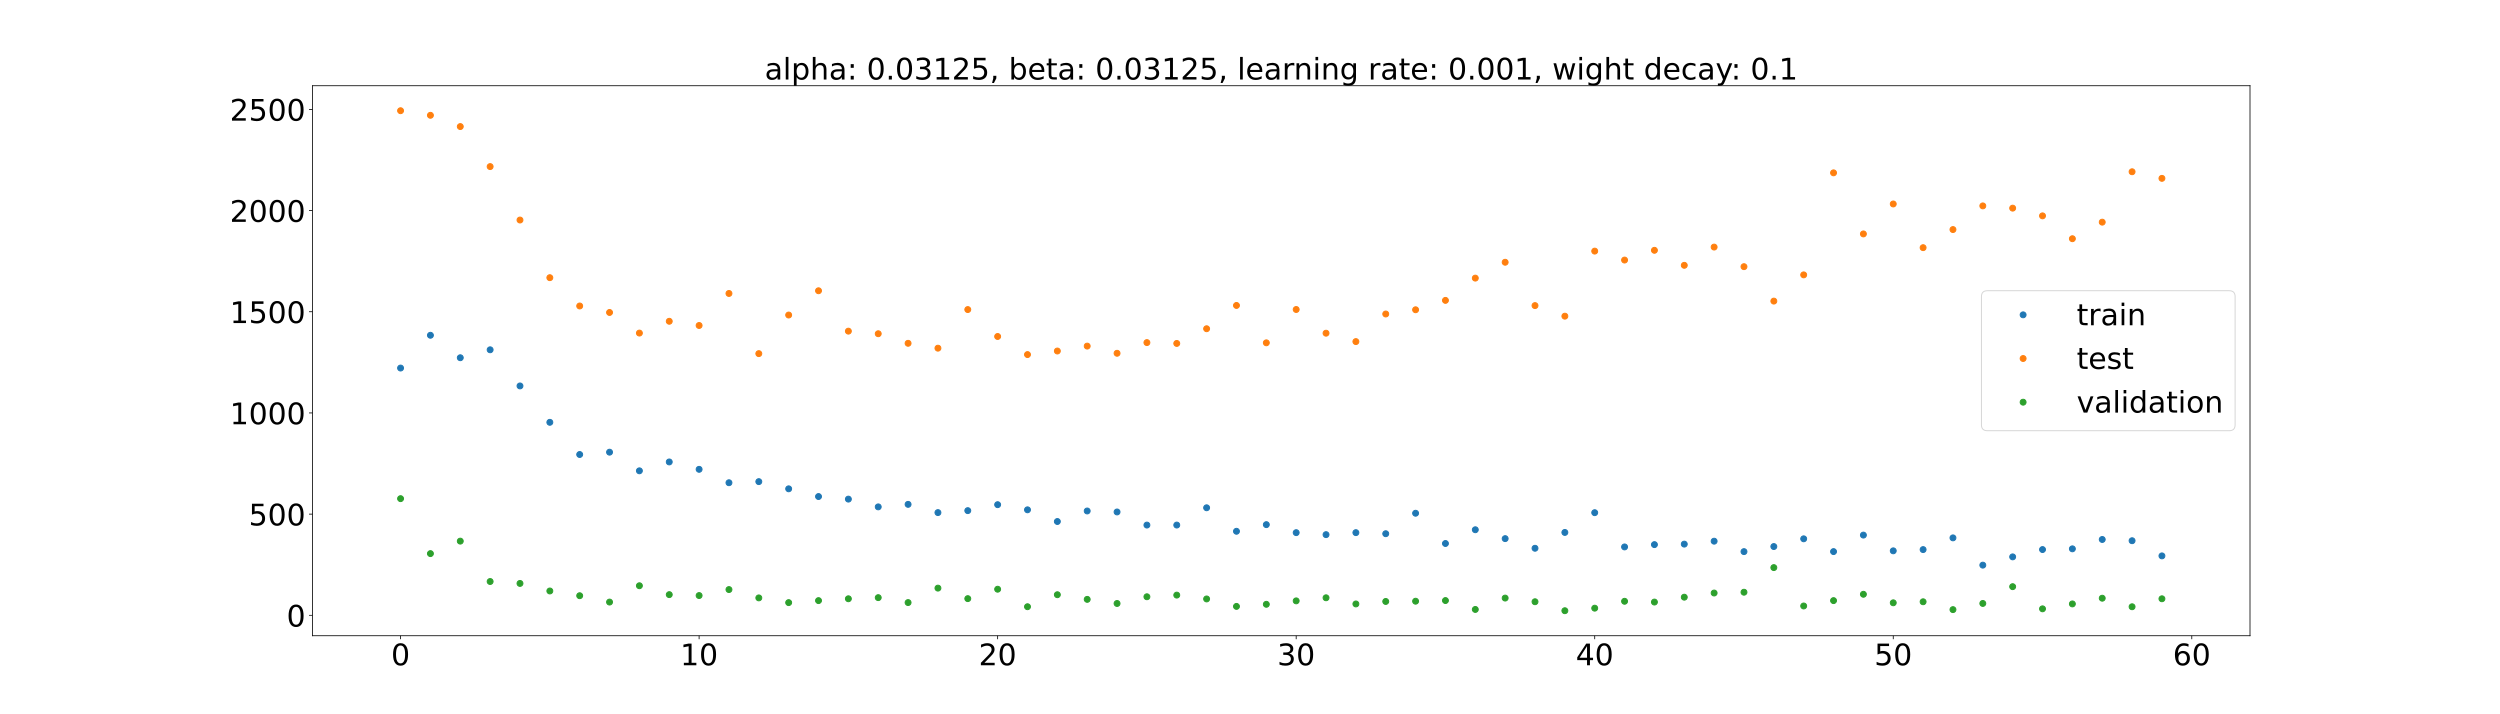 <?xml version="1.0" encoding="utf-8" standalone="no"?>
<!DOCTYPE svg PUBLIC "-//W3C//DTD SVG 1.1//EN"
  "http://www.w3.org/Graphics/SVG/1.1/DTD/svg11.dtd">
<!-- Created with matplotlib (https://matplotlib.org/) -->
<svg height="720pt" version="1.1" viewBox="0 0 2520 720" width="2520pt" xmlns="http://www.w3.org/2000/svg" xmlns:xlink="http://www.w3.org/1999/xlink">
 <defs>
  <style type="text/css">*{stroke-linecap:butt;stroke-linejoin:round;}</style>
 </defs>
 <g id="figure_1">
  <g id="patch_1">
   <path d="M 0 720 
L 2520 720 
L 2520 0 
L 0 0 
z
" style="fill:#ffffff;"/>
  </g>
  <g id="axes_1">
   <g id="patch_2">
    <path d="M 315 640.8 
L 2268 640.8 
L 2268 86.4 
L 315 86.4 
z
" style="fill:#ffffff;"/>
   </g>
   <g id="matplotlib.axis_1">
    <g id="xtick_1">
     <g id="line2d_1">
      <defs>
       <path d="M 0 0 
L 0 3.5 
" id="m315712f984" style="stroke:#000000;stroke-width:0.8;"/>
      </defs>
      <g>
       <use style="stroke:#000000;stroke-width:0.8;" x="403.773" xlink:href="#m315712f984" y="640.8"/>
      </g>
     </g>
     <g id="text_1">
      <!-- 0 -->
      <g transform="translate(394.229 670.595)scale(0.3 -0.3)">
       <defs>
        <path d="M 31.781 66.406 
Q 24.172 66.406 20.328 58.906 
Q 16.5 51.422 16.5 36.375 
Q 16.5 21.391 20.328 13.891 
Q 24.172 6.391 31.781 6.391 
Q 39.453 6.391 43.281 13.891 
Q 47.125 21.391 47.125 36.375 
Q 47.125 51.422 43.281 58.906 
Q 39.453 66.406 31.781 66.406 
z
M 31.781 74.219 
Q 44.047 74.219 50.516 64.516 
Q 56.984 54.828 56.984 36.375 
Q 56.984 17.969 50.516 8.266 
Q 44.047 -1.422 31.781 -1.422 
Q 19.531 -1.422 13.062 8.266 
Q 6.594 17.969 6.594 36.375 
Q 6.594 54.828 13.062 64.516 
Q 19.531 74.219 31.781 74.219 
z
" id="DejaVuSans-48"/>
       </defs>
       <use xlink:href="#DejaVuSans-48"/>
      </g>
     </g>
    </g>
    <g id="xtick_2">
     <g id="line2d_2">
      <g>
       <use style="stroke:#000000;stroke-width:0.8;" x="704.697" xlink:href="#m315712f984" y="640.8"/>
      </g>
     </g>
     <g id="text_2">
      <!-- 10 -->
      <g transform="translate(685.61 670.595)scale(0.3 -0.3)">
       <defs>
        <path d="M 12.406 8.297 
L 28.516 8.297 
L 28.516 63.922 
L 10.984 60.406 
L 10.984 69.391 
L 28.422 72.906 
L 38.281 72.906 
L 38.281 8.297 
L 54.391 8.297 
L 54.391 0 
L 12.406 0 
z
" id="DejaVuSans-49"/>
       </defs>
       <use xlink:href="#DejaVuSans-49"/>
       <use x="63.623" xlink:href="#DejaVuSans-48"/>
      </g>
     </g>
    </g>
    <g id="xtick_3">
     <g id="line2d_3">
      <g>
       <use style="stroke:#000000;stroke-width:0.8;" x="1005.622" xlink:href="#m315712f984" y="640.8"/>
      </g>
     </g>
     <g id="text_3">
      <!-- 20 -->
      <g transform="translate(986.534 670.595)scale(0.3 -0.3)">
       <defs>
        <path d="M 19.188 8.297 
L 53.609 8.297 
L 53.609 0 
L 7.328 0 
L 7.328 8.297 
Q 12.938 14.109 22.625 23.891 
Q 32.328 33.688 34.812 36.531 
Q 39.547 41.844 41.422 45.531 
Q 43.312 49.219 43.312 52.781 
Q 43.312 58.594 39.234 62.25 
Q 35.156 65.922 28.609 65.922 
Q 23.969 65.922 18.812 64.312 
Q 13.672 62.703 7.812 59.422 
L 7.812 69.391 
Q 13.766 71.781 18.938 73 
Q 24.125 74.219 28.422 74.219 
Q 39.75 74.219 46.484 68.547 
Q 53.219 62.891 53.219 53.422 
Q 53.219 48.922 51.531 44.891 
Q 49.859 40.875 45.406 35.406 
Q 44.188 33.984 37.641 27.219 
Q 31.109 20.453 19.188 8.297 
z
" id="DejaVuSans-50"/>
       </defs>
       <use xlink:href="#DejaVuSans-50"/>
       <use x="63.623" xlink:href="#DejaVuSans-48"/>
      </g>
     </g>
    </g>
    <g id="xtick_4">
     <g id="line2d_4">
      <g>
       <use style="stroke:#000000;stroke-width:0.8;" x="1306.546" xlink:href="#m315712f984" y="640.8"/>
      </g>
     </g>
     <g id="text_4">
      <!-- 30 -->
      <g transform="translate(1287.459 670.595)scale(0.3 -0.3)">
       <defs>
        <path d="M 40.578 39.312 
Q 47.656 37.797 51.625 33 
Q 55.609 28.219 55.609 21.188 
Q 55.609 10.406 48.188 4.484 
Q 40.766 -1.422 27.094 -1.422 
Q 22.516 -1.422 17.656 -0.516 
Q 12.797 0.391 7.625 2.203 
L 7.625 11.719 
Q 11.719 9.328 16.594 8.109 
Q 21.484 6.891 26.812 6.891 
Q 36.078 6.891 40.938 10.547 
Q 45.797 14.203 45.797 21.188 
Q 45.797 27.641 41.281 31.266 
Q 36.766 34.906 28.719 34.906 
L 20.219 34.906 
L 20.219 43.016 
L 29.109 43.016 
Q 36.375 43.016 40.234 45.922 
Q 44.094 48.828 44.094 54.297 
Q 44.094 59.906 40.109 62.906 
Q 36.141 65.922 28.719 65.922 
Q 24.656 65.922 20.016 65.031 
Q 15.375 64.156 9.812 62.312 
L 9.812 71.094 
Q 15.438 72.656 20.344 73.438 
Q 25.25 74.219 29.594 74.219 
Q 40.828 74.219 47.359 69.109 
Q 53.906 64.016 53.906 55.328 
Q 53.906 49.266 50.438 45.094 
Q 46.969 40.922 40.578 39.312 
z
" id="DejaVuSans-51"/>
       </defs>
       <use xlink:href="#DejaVuSans-51"/>
       <use x="63.623" xlink:href="#DejaVuSans-48"/>
      </g>
     </g>
    </g>
    <g id="xtick_5">
     <g id="line2d_5">
      <g>
       <use style="stroke:#000000;stroke-width:0.8;" x="1607.471" xlink:href="#m315712f984" y="640.8"/>
      </g>
     </g>
     <g id="text_5">
      <!-- 40 -->
      <g transform="translate(1588.383 670.595)scale(0.3 -0.3)">
       <defs>
        <path d="M 37.797 64.312 
L 12.891 25.391 
L 37.797 25.391 
z
M 35.203 72.906 
L 47.609 72.906 
L 47.609 25.391 
L 58.016 25.391 
L 58.016 17.188 
L 47.609 17.188 
L 47.609 0 
L 37.797 0 
L 37.797 17.188 
L 4.891 17.188 
L 4.891 26.703 
z
" id="DejaVuSans-52"/>
       </defs>
       <use xlink:href="#DejaVuSans-52"/>
       <use x="63.623" xlink:href="#DejaVuSans-48"/>
      </g>
     </g>
    </g>
    <g id="xtick_6">
     <g id="line2d_6">
      <g>
       <use style="stroke:#000000;stroke-width:0.8;" x="1908.395" xlink:href="#m315712f984" y="640.8"/>
      </g>
     </g>
     <g id="text_6">
      <!-- 50 -->
      <g transform="translate(1889.308 670.595)scale(0.3 -0.3)">
       <defs>
        <path d="M 10.797 72.906 
L 49.516 72.906 
L 49.516 64.594 
L 19.828 64.594 
L 19.828 46.734 
Q 21.969 47.469 24.109 47.828 
Q 26.266 48.188 28.422 48.188 
Q 40.625 48.188 47.75 41.5 
Q 54.891 34.812 54.891 23.391 
Q 54.891 11.625 47.562 5.094 
Q 40.234 -1.422 26.906 -1.422 
Q 22.312 -1.422 17.547 -0.641 
Q 12.797 0.141 7.719 1.703 
L 7.719 11.625 
Q 12.109 9.234 16.797 8.062 
Q 21.484 6.891 26.703 6.891 
Q 35.156 6.891 40.078 11.328 
Q 45.016 15.766 45.016 23.391 
Q 45.016 31 40.078 35.438 
Q 35.156 39.891 26.703 39.891 
Q 22.75 39.891 18.812 39.016 
Q 14.891 38.141 10.797 36.281 
z
" id="DejaVuSans-53"/>
       </defs>
       <use xlink:href="#DejaVuSans-53"/>
       <use x="63.623" xlink:href="#DejaVuSans-48"/>
      </g>
     </g>
    </g>
    <g id="xtick_7">
     <g id="line2d_7">
      <g>
       <use style="stroke:#000000;stroke-width:0.8;" x="2209.32" xlink:href="#m315712f984" y="640.8"/>
      </g>
     </g>
     <g id="text_7">
      <!-- 60 -->
      <g transform="translate(2190.232 670.595)scale(0.3 -0.3)">
       <defs>
        <path d="M 33.016 40.375 
Q 26.375 40.375 22.484 35.828 
Q 18.609 31.297 18.609 23.391 
Q 18.609 15.531 22.484 10.953 
Q 26.375 6.391 33.016 6.391 
Q 39.656 6.391 43.531 10.953 
Q 47.406 15.531 47.406 23.391 
Q 47.406 31.297 43.531 35.828 
Q 39.656 40.375 33.016 40.375 
z
M 52.594 71.297 
L 52.594 62.312 
Q 48.875 64.062 45.094 64.984 
Q 41.312 65.922 37.594 65.922 
Q 27.828 65.922 22.672 59.328 
Q 17.531 52.734 16.797 39.406 
Q 19.672 43.656 24.016 45.922 
Q 28.375 48.188 33.594 48.188 
Q 44.578 48.188 50.953 41.516 
Q 57.328 34.859 57.328 23.391 
Q 57.328 12.156 50.688 5.359 
Q 44.047 -1.422 33.016 -1.422 
Q 20.359 -1.422 13.672 8.266 
Q 6.984 17.969 6.984 36.375 
Q 6.984 53.656 15.188 63.938 
Q 23.391 74.219 37.203 74.219 
Q 40.922 74.219 44.703 73.484 
Q 48.484 72.75 52.594 71.297 
z
" id="DejaVuSans-54"/>
       </defs>
       <use xlink:href="#DejaVuSans-54"/>
       <use x="63.623" xlink:href="#DejaVuSans-48"/>
      </g>
     </g>
    </g>
   </g>
   <g id="matplotlib.axis_2">
    <g id="ytick_1">
     <g id="line2d_8">
      <defs>
       <path d="M 0 0 
L -3.5 0 
" id="m989d5cb4c4" style="stroke:#000000;stroke-width:0.8;"/>
      </defs>
      <g>
       <use style="stroke:#000000;stroke-width:0.8;" x="315" xlink:href="#m989d5cb4c4" y="620.225"/>
      </g>
     </g>
     <g id="text_8">
      <!-- 0 -->
      <g transform="translate(288.913 631.622)scale(0.3 -0.3)">
       <use xlink:href="#DejaVuSans-48"/>
      </g>
     </g>
    </g>
    <g id="ytick_2">
     <g id="line2d_9">
      <g>
       <use style="stroke:#000000;stroke-width:0.8;" x="315" xlink:href="#m989d5cb4c4" y="518.232"/>
      </g>
     </g>
     <g id="text_9">
      <!-- 500 -->
      <g transform="translate(250.738 529.63)scale(0.3 -0.3)">
       <use xlink:href="#DejaVuSans-53"/>
       <use x="63.623" xlink:href="#DejaVuSans-48"/>
       <use x="127.246" xlink:href="#DejaVuSans-48"/>
      </g>
     </g>
    </g>
    <g id="ytick_3">
     <g id="line2d_10">
      <g>
       <use style="stroke:#000000;stroke-width:0.8;" x="315" xlink:href="#m989d5cb4c4" y="416.24"/>
      </g>
     </g>
     <g id="text_10">
      <!-- 1000 -->
      <g transform="translate(231.65 427.638)scale(0.3 -0.3)">
       <use xlink:href="#DejaVuSans-49"/>
       <use x="63.623" xlink:href="#DejaVuSans-48"/>
       <use x="127.246" xlink:href="#DejaVuSans-48"/>
       <use x="190.869" xlink:href="#DejaVuSans-48"/>
      </g>
     </g>
    </g>
    <g id="ytick_4">
     <g id="line2d_11">
      <g>
       <use style="stroke:#000000;stroke-width:0.8;" x="315" xlink:href="#m989d5cb4c4" y="314.248"/>
      </g>
     </g>
     <g id="text_11">
      <!-- 1500 -->
      <g transform="translate(231.65 325.645)scale(0.3 -0.3)">
       <use xlink:href="#DejaVuSans-49"/>
       <use x="63.623" xlink:href="#DejaVuSans-53"/>
       <use x="127.246" xlink:href="#DejaVuSans-48"/>
       <use x="190.869" xlink:href="#DejaVuSans-48"/>
      </g>
     </g>
    </g>
    <g id="ytick_5">
     <g id="line2d_12">
      <g>
       <use style="stroke:#000000;stroke-width:0.8;" x="315" xlink:href="#m989d5cb4c4" y="212.256"/>
      </g>
     </g>
     <g id="text_12">
      <!-- 2000 -->
      <g transform="translate(231.65 223.653)scale(0.3 -0.3)">
       <use xlink:href="#DejaVuSans-50"/>
       <use x="63.623" xlink:href="#DejaVuSans-48"/>
       <use x="127.246" xlink:href="#DejaVuSans-48"/>
       <use x="190.869" xlink:href="#DejaVuSans-48"/>
      </g>
     </g>
    </g>
    <g id="ytick_6">
     <g id="line2d_13">
      <g>
       <use style="stroke:#000000;stroke-width:0.8;" x="315" xlink:href="#m989d5cb4c4" y="110.263"/>
      </g>
     </g>
     <g id="text_13">
      <!-- 2500 -->
      <g transform="translate(231.65 121.661)scale(0.3 -0.3)">
       <use xlink:href="#DejaVuSans-50"/>
       <use x="63.623" xlink:href="#DejaVuSans-53"/>
       <use x="127.246" xlink:href="#DejaVuSans-48"/>
       <use x="190.869" xlink:href="#DejaVuSans-48"/>
      </g>
     </g>
    </g>
   </g>
   <g id="line2d_14">
    <defs>
     <path d="M 0 3 
C 0.796 3 1.559 2.684 2.121 2.121 
C 2.684 1.559 3 0.796 3 0 
C 3 -0.796 2.684 -1.559 2.121 -2.121 
C 1.559 -2.684 0.796 -3 0 -3 
C -0.796 -3 -1.559 -2.684 -2.121 -2.121 
C -2.684 -1.559 -3 -0.796 -3 0 
C -3 0.796 -2.684 1.559 -2.121 2.121 
C -1.559 2.684 -0.796 3 0 3 
z
" id="m82b54ea440" style="stroke:#1f77b4;"/>
    </defs>
    <g clip-path="url(#p3041d946fa)">
     <use style="fill:#1f77b4;stroke:#1f77b4;" x="403.773" xlink:href="#m82b54ea440" y="370.99"/>
     <use style="fill:#1f77b4;stroke:#1f77b4;" x="433.865" xlink:href="#m82b54ea440" y="337.945"/>
     <use style="fill:#1f77b4;stroke:#1f77b4;" x="463.958" xlink:href="#m82b54ea440" y="360.601"/>
     <use style="fill:#1f77b4;stroke:#1f77b4;" x="494.05" xlink:href="#m82b54ea440" y="352.582"/>
     <use style="fill:#1f77b4;stroke:#1f77b4;" x="524.143" xlink:href="#m82b54ea440" y="389.015"/>
     <use style="fill:#1f77b4;stroke:#1f77b4;" x="554.235" xlink:href="#m82b54ea440" y="425.688"/>
     <use style="fill:#1f77b4;stroke:#1f77b4;" x="584.327" xlink:href="#m82b54ea440" y="458.137"/>
     <use style="fill:#1f77b4;stroke:#1f77b4;" x="614.42" xlink:href="#m82b54ea440" y="455.79"/>
     <use style="fill:#1f77b4;stroke:#1f77b4;" x="644.512" xlink:href="#m82b54ea440" y="474.584"/>
     <use style="fill:#1f77b4;stroke:#1f77b4;" x="674.605" xlink:href="#m82b54ea440" y="465.637"/>
     <use style="fill:#1f77b4;stroke:#1f77b4;" x="704.697" xlink:href="#m82b54ea440" y="473.079"/>
     <use style="fill:#1f77b4;stroke:#1f77b4;" x="734.79" xlink:href="#m82b54ea440" y="486.59"/>
     <use style="fill:#1f77b4;stroke:#1f77b4;" x="764.882" xlink:href="#m82b54ea440" y="485.484"/>
     <use style="fill:#1f77b4;stroke:#1f77b4;" x="794.975" xlink:href="#m82b54ea440" y="492.725"/>
     <use style="fill:#1f77b4;stroke:#1f77b4;" x="825.067" xlink:href="#m82b54ea440" y="500.508"/>
     <use style="fill:#1f77b4;stroke:#1f77b4;" x="855.159" xlink:href="#m82b54ea440" y="503.106"/>
     <use style="fill:#1f77b4;stroke:#1f77b4;" x="885.252" xlink:href="#m82b54ea440" y="510.922"/>
     <use style="fill:#1f77b4;stroke:#1f77b4;" x="915.344" xlink:href="#m82b54ea440" y="508.392"/>
     <use style="fill:#1f77b4;stroke:#1f77b4;" x="945.437" xlink:href="#m82b54ea440" y="516.695"/>
     <use style="fill:#1f77b4;stroke:#1f77b4;" x="975.529" xlink:href="#m82b54ea440" y="514.724"/>
     <use style="fill:#1f77b4;stroke:#1f77b4;" x="1005.622" xlink:href="#m82b54ea440" y="508.714"/>
     <use style="fill:#1f77b4;stroke:#1f77b4;" x="1035.714" xlink:href="#m82b54ea440" y="513.894"/>
     <use style="fill:#1f77b4;stroke:#1f77b4;" x="1065.807" xlink:href="#m82b54ea440" y="525.681"/>
     <use style="fill:#1f77b4;stroke:#1f77b4;" x="1095.899" xlink:href="#m82b54ea440" y="515.061"/>
     <use style="fill:#1f77b4;stroke:#1f77b4;" x="1125.992" xlink:href="#m82b54ea440" y="516.054"/>
     <use style="fill:#1f77b4;stroke:#1f77b4;" x="1156.084" xlink:href="#m82b54ea440" y="529.27"/>
     <use style="fill:#1f77b4;stroke:#1f77b4;" x="1186.176" xlink:href="#m82b54ea440" y="529.256"/>
     <use style="fill:#1f77b4;stroke:#1f77b4;" x="1216.269" xlink:href="#m82b54ea440" y="511.839"/>
     <use style="fill:#1f77b4;stroke:#1f77b4;" x="1246.361" xlink:href="#m82b54ea440" y="535.521"/>
     <use style="fill:#1f77b4;stroke:#1f77b4;" x="1276.454" xlink:href="#m82b54ea440" y="528.838"/>
     <use style="fill:#1f77b4;stroke:#1f77b4;" x="1306.546" xlink:href="#m82b54ea440" y="536.907"/>
     <use style="fill:#1f77b4;stroke:#1f77b4;" x="1336.639" xlink:href="#m82b54ea440" y="538.917"/>
     <use style="fill:#1f77b4;stroke:#1f77b4;" x="1366.731" xlink:href="#m82b54ea440" y="536.9"/>
     <use style="fill:#1f77b4;stroke:#1f77b4;" x="1396.824" xlink:href="#m82b54ea440" y="537.985"/>
     <use style="fill:#1f77b4;stroke:#1f77b4;" x="1426.916" xlink:href="#m82b54ea440" y="517.342"/>
     <use style="fill:#1f77b4;stroke:#1f77b4;" x="1457.008" xlink:href="#m82b54ea440" y="547.847"/>
     <use style="fill:#1f77b4;stroke:#1f77b4;" x="1487.101" xlink:href="#m82b54ea440" y="533.987"/>
     <use style="fill:#1f77b4;stroke:#1f77b4;" x="1517.193" xlink:href="#m82b54ea440" y="542.933"/>
     <use style="fill:#1f77b4;stroke:#1f77b4;" x="1547.286" xlink:href="#m82b54ea440" y="552.654"/>
     <use style="fill:#1f77b4;stroke:#1f77b4;" x="1577.378" xlink:href="#m82b54ea440" y="536.706"/>
     <use style="fill:#1f77b4;stroke:#1f77b4;" x="1607.471" xlink:href="#m82b54ea440" y="516.786"/>
     <use style="fill:#1f77b4;stroke:#1f77b4;" x="1637.563" xlink:href="#m82b54ea440" y="551.302"/>
     <use style="fill:#1f77b4;stroke:#1f77b4;" x="1667.656" xlink:href="#m82b54ea440" y="548.972"/>
     <use style="fill:#1f77b4;stroke:#1f77b4;" x="1697.748" xlink:href="#m82b54ea440" y="548.471"/>
     <use style="fill:#1f77b4;stroke:#1f77b4;" x="1727.841" xlink:href="#m82b54ea440" y="545.518"/>
     <use style="fill:#1f77b4;stroke:#1f77b4;" x="1757.933" xlink:href="#m82b54ea440" y="556.028"/>
     <use style="fill:#1f77b4;stroke:#1f77b4;" x="1788.025" xlink:href="#m82b54ea440" y="550.915"/>
     <use style="fill:#1f77b4;stroke:#1f77b4;" x="1818.118" xlink:href="#m82b54ea440" y="543.121"/>
     <use style="fill:#1f77b4;stroke:#1f77b4;" x="1848.21" xlink:href="#m82b54ea440" y="556.011"/>
     <use style="fill:#1f77b4;stroke:#1f77b4;" x="1878.303" xlink:href="#m82b54ea440" y="539.374"/>
     <use style="fill:#1f77b4;stroke:#1f77b4;" x="1908.395" xlink:href="#m82b54ea440" y="555.235"/>
     <use style="fill:#1f77b4;stroke:#1f77b4;" x="1938.488" xlink:href="#m82b54ea440" y="553.982"/>
     <use style="fill:#1f77b4;stroke:#1f77b4;" x="1968.58" xlink:href="#m82b54ea440" y="542.161"/>
     <use style="fill:#1f77b4;stroke:#1f77b4;" x="1998.673" xlink:href="#m82b54ea440" y="569.665"/>
     <use style="fill:#1f77b4;stroke:#1f77b4;" x="2028.765" xlink:href="#m82b54ea440" y="561.325"/>
     <use style="fill:#1f77b4;stroke:#1f77b4;" x="2058.857" xlink:href="#m82b54ea440" y="553.95"/>
     <use style="fill:#1f77b4;stroke:#1f77b4;" x="2088.95" xlink:href="#m82b54ea440" y="553.219"/>
     <use style="fill:#1f77b4;stroke:#1f77b4;" x="2119.042" xlink:href="#m82b54ea440" y="543.791"/>
     <use style="fill:#1f77b4;stroke:#1f77b4;" x="2149.135" xlink:href="#m82b54ea440" y="545.044"/>
     <use style="fill:#1f77b4;stroke:#1f77b4;" x="2179.227" xlink:href="#m82b54ea440" y="560.323"/>
    </g>
   </g>
   <g id="line2d_15">
    <defs>
     <path d="M 0 3 
C 0.796 3 1.559 2.684 2.121 2.121 
C 2.684 1.559 3 0.796 3 0 
C 3 -0.796 2.684 -1.559 2.121 -2.121 
C 1.559 -2.684 0.796 -3 0 -3 
C -0.796 -3 -1.559 -2.684 -2.121 -2.121 
C -2.684 -1.559 -3 -0.796 -3 0 
C -3 0.796 -2.684 1.559 -2.121 2.121 
C -1.559 2.684 -0.796 3 0 3 
z
" id="m84618f8872" style="stroke:#ff7f0e;"/>
    </defs>
    <g clip-path="url(#p3041d946fa)">
     <use style="fill:#ff7f0e;stroke:#ff7f0e;" x="403.773" xlink:href="#m84618f8872" y="111.6"/>
     <use style="fill:#ff7f0e;stroke:#ff7f0e;" x="433.865" xlink:href="#m84618f8872" y="116.213"/>
     <use style="fill:#ff7f0e;stroke:#ff7f0e;" x="463.958" xlink:href="#m84618f8872" y="127.576"/>
     <use style="fill:#ff7f0e;stroke:#ff7f0e;" x="494.05" xlink:href="#m84618f8872" y="167.916"/>
     <use style="fill:#ff7f0e;stroke:#ff7f0e;" x="524.143" xlink:href="#m84618f8872" y="221.789"/>
     <use style="fill:#ff7f0e;stroke:#ff7f0e;" x="554.235" xlink:href="#m84618f8872" y="279.902"/>
     <use style="fill:#ff7f0e;stroke:#ff7f0e;" x="584.327" xlink:href="#m84618f8872" y="308.428"/>
     <use style="fill:#ff7f0e;stroke:#ff7f0e;" x="614.42" xlink:href="#m84618f8872" y="314.964"/>
     <use style="fill:#ff7f0e;stroke:#ff7f0e;" x="644.512" xlink:href="#m84618f8872" y="335.734"/>
     <use style="fill:#ff7f0e;stroke:#ff7f0e;" x="674.605" xlink:href="#m84618f8872" y="323.843"/>
     <use style="fill:#ff7f0e;stroke:#ff7f0e;" x="704.697" xlink:href="#m84618f8872" y="328.092"/>
     <use style="fill:#ff7f0e;stroke:#ff7f0e;" x="734.79" xlink:href="#m84618f8872" y="295.816"/>
     <use style="fill:#ff7f0e;stroke:#ff7f0e;" x="764.882" xlink:href="#m84618f8872" y="356.456"/>
     <use style="fill:#ff7f0e;stroke:#ff7f0e;" x="794.975" xlink:href="#m84618f8872" y="317.549"/>
     <use style="fill:#ff7f0e;stroke:#ff7f0e;" x="825.067" xlink:href="#m84618f8872" y="293.088"/>
     <use style="fill:#ff7f0e;stroke:#ff7f0e;" x="855.159" xlink:href="#m84618f8872" y="333.797"/>
     <use style="fill:#ff7f0e;stroke:#ff7f0e;" x="885.252" xlink:href="#m84618f8872" y="336.398"/>
     <use style="fill:#ff7f0e;stroke:#ff7f0e;" x="915.344" xlink:href="#m84618f8872" y="346.049"/>
     <use style="fill:#ff7f0e;stroke:#ff7f0e;" x="945.437" xlink:href="#m84618f8872" y="350.967"/>
     <use style="fill:#ff7f0e;stroke:#ff7f0e;" x="975.529" xlink:href="#m84618f8872" y="312.04"/>
     <use style="fill:#ff7f0e;stroke:#ff7f0e;" x="1005.622" xlink:href="#m84618f8872" y="339.174"/>
     <use style="fill:#ff7f0e;stroke:#ff7f0e;" x="1035.714" xlink:href="#m84618f8872" y="357.411"/>
     <use style="fill:#ff7f0e;stroke:#ff7f0e;" x="1065.807" xlink:href="#m84618f8872" y="353.819"/>
     <use style="fill:#ff7f0e;stroke:#ff7f0e;" x="1095.899" xlink:href="#m84618f8872" y="348.866"/>
     <use style="fill:#ff7f0e;stroke:#ff7f0e;" x="1125.992" xlink:href="#m84618f8872" y="356.104"/>
     <use style="fill:#ff7f0e;stroke:#ff7f0e;" x="1156.084" xlink:href="#m84618f8872" y="345.323"/>
     <use style="fill:#ff7f0e;stroke:#ff7f0e;" x="1186.176" xlink:href="#m84618f8872" y="346.183"/>
     <use style="fill:#ff7f0e;stroke:#ff7f0e;" x="1216.269" xlink:href="#m84618f8872" y="331.365"/>
     <use style="fill:#ff7f0e;stroke:#ff7f0e;" x="1246.361" xlink:href="#m84618f8872" y="307.894"/>
     <use style="fill:#ff7f0e;stroke:#ff7f0e;" x="1276.454" xlink:href="#m84618f8872" y="345.558"/>
     <use style="fill:#ff7f0e;stroke:#ff7f0e;" x="1306.546" xlink:href="#m84618f8872" y="311.968"/>
     <use style="fill:#ff7f0e;stroke:#ff7f0e;" x="1336.639" xlink:href="#m84618f8872" y="335.868"/>
     <use style="fill:#ff7f0e;stroke:#ff7f0e;" x="1366.731" xlink:href="#m84618f8872" y="344.319"/>
     <use style="fill:#ff7f0e;stroke:#ff7f0e;" x="1396.824" xlink:href="#m84618f8872" y="316.503"/>
     <use style="fill:#ff7f0e;stroke:#ff7f0e;" x="1426.916" xlink:href="#m84618f8872" y="312.246"/>
     <use style="fill:#ff7f0e;stroke:#ff7f0e;" x="1457.008" xlink:href="#m84618f8872" y="302.777"/>
     <use style="fill:#ff7f0e;stroke:#ff7f0e;" x="1487.101" xlink:href="#m84618f8872" y="280.341"/>
     <use style="fill:#ff7f0e;stroke:#ff7f0e;" x="1517.193" xlink:href="#m84618f8872" y="264.353"/>
     <use style="fill:#ff7f0e;stroke:#ff7f0e;" x="1547.286" xlink:href="#m84618f8872" y="308.039"/>
     <use style="fill:#ff7f0e;stroke:#ff7f0e;" x="1577.378" xlink:href="#m84618f8872" y="318.702"/>
     <use style="fill:#ff7f0e;stroke:#ff7f0e;" x="1607.471" xlink:href="#m84618f8872" y="253.115"/>
     <use style="fill:#ff7f0e;stroke:#ff7f0e;" x="1637.563" xlink:href="#m84618f8872" y="262.137"/>
     <use style="fill:#ff7f0e;stroke:#ff7f0e;" x="1667.656" xlink:href="#m84618f8872" y="252.299"/>
     <use style="fill:#ff7f0e;stroke:#ff7f0e;" x="1697.748" xlink:href="#m84618f8872" y="267.433"/>
     <use style="fill:#ff7f0e;stroke:#ff7f0e;" x="1727.841" xlink:href="#m84618f8872" y="249.059"/>
     <use style="fill:#ff7f0e;stroke:#ff7f0e;" x="1757.933" xlink:href="#m84618f8872" y="268.798"/>
     <use style="fill:#ff7f0e;stroke:#ff7f0e;" x="1788.025" xlink:href="#m84618f8872" y="303.51"/>
     <use style="fill:#ff7f0e;stroke:#ff7f0e;" x="1818.118" xlink:href="#m84618f8872" y="277.066"/>
     <use style="fill:#ff7f0e;stroke:#ff7f0e;" x="1848.21" xlink:href="#m84618f8872" y="174.22"/>
     <use style="fill:#ff7f0e;stroke:#ff7f0e;" x="1878.303" xlink:href="#m84618f8872" y="235.791"/>
     <use style="fill:#ff7f0e;stroke:#ff7f0e;" x="1908.395" xlink:href="#m84618f8872" y="205.598"/>
     <use style="fill:#ff7f0e;stroke:#ff7f0e;" x="1938.488" xlink:href="#m84618f8872" y="249.645"/>
     <use style="fill:#ff7f0e;stroke:#ff7f0e;" x="1968.58" xlink:href="#m84618f8872" y="231.391"/>
     <use style="fill:#ff7f0e;stroke:#ff7f0e;" x="1998.673" xlink:href="#m84618f8872" y="207.535"/>
     <use style="fill:#ff7f0e;stroke:#ff7f0e;" x="2028.765" xlink:href="#m84618f8872" y="209.808"/>
     <use style="fill:#ff7f0e;stroke:#ff7f0e;" x="2058.857" xlink:href="#m84618f8872" y="217.579"/>
     <use style="fill:#ff7f0e;stroke:#ff7f0e;" x="2088.95" xlink:href="#m84618f8872" y="240.624"/>
     <use style="fill:#ff7f0e;stroke:#ff7f0e;" x="2119.042" xlink:href="#m84618f8872" y="223.934"/>
     <use style="fill:#ff7f0e;stroke:#ff7f0e;" x="2149.135" xlink:href="#m84618f8872" y="173.128"/>
     <use style="fill:#ff7f0e;stroke:#ff7f0e;" x="2179.227" xlink:href="#m84618f8872" y="179.78"/>
    </g>
   </g>
   <g id="line2d_16">
    <defs>
     <path d="M 0 3 
C 0.796 3 1.559 2.684 2.121 2.121 
C 2.684 1.559 3 0.796 3 0 
C 3 -0.796 2.684 -1.559 2.121 -2.121 
C 1.559 -2.684 0.796 -3 0 -3 
C -0.796 -3 -1.559 -2.684 -2.121 -2.121 
C -2.684 -1.559 -3 -0.796 -3 0 
C -3 0.796 -2.684 1.559 -2.121 2.121 
C -1.559 2.684 -0.796 3 0 3 
z
" id="m540cab758d" style="stroke:#2ca02c;"/>
    </defs>
    <g clip-path="url(#p3041d946fa)">
     <use style="fill:#2ca02c;stroke:#2ca02c;" x="403.773" xlink:href="#m540cab758d" y="502.64"/>
     <use style="fill:#2ca02c;stroke:#2ca02c;" x="433.865" xlink:href="#m540cab758d" y="558.035"/>
     <use style="fill:#2ca02c;stroke:#2ca02c;" x="463.958" xlink:href="#m540cab758d" y="545.462"/>
     <use style="fill:#2ca02c;stroke:#2ca02c;" x="494.05" xlink:href="#m540cab758d" y="586.162"/>
     <use style="fill:#2ca02c;stroke:#2ca02c;" x="524.143" xlink:href="#m540cab758d" y="588.1"/>
     <use style="fill:#2ca02c;stroke:#2ca02c;" x="554.235" xlink:href="#m540cab758d" y="595.7"/>
     <use style="fill:#2ca02c;stroke:#2ca02c;" x="584.327" xlink:href="#m540cab758d" y="600.482"/>
     <use style="fill:#2ca02c;stroke:#2ca02c;" x="614.42" xlink:href="#m540cab758d" y="606.884"/>
     <use style="fill:#2ca02c;stroke:#2ca02c;" x="644.512" xlink:href="#m540cab758d" y="590.432"/>
     <use style="fill:#2ca02c;stroke:#2ca02c;" x="674.605" xlink:href="#m540cab758d" y="599.39"/>
     <use style="fill:#2ca02c;stroke:#2ca02c;" x="704.697" xlink:href="#m540cab758d" y="600.312"/>
     <use style="fill:#2ca02c;stroke:#2ca02c;" x="734.79" xlink:href="#m540cab758d" y="594.278"/>
     <use style="fill:#2ca02c;stroke:#2ca02c;" x="764.882" xlink:href="#m540cab758d" y="602.668"/>
     <use style="fill:#2ca02c;stroke:#2ca02c;" x="794.975" xlink:href="#m540cab758d" y="607.439"/>
     <use style="fill:#2ca02c;stroke:#2ca02c;" x="825.067" xlink:href="#m540cab758d" y="605.415"/>
     <use style="fill:#2ca02c;stroke:#2ca02c;" x="855.159" xlink:href="#m540cab758d" y="603.556"/>
     <use style="fill:#2ca02c;stroke:#2ca02c;" x="885.252" xlink:href="#m540cab758d" y="602.42"/>
     <use style="fill:#2ca02c;stroke:#2ca02c;" x="915.344" xlink:href="#m540cab758d" y="607.387"/>
     <use style="fill:#2ca02c;stroke:#2ca02c;" x="945.437" xlink:href="#m540cab758d" y="592.83"/>
     <use style="fill:#2ca02c;stroke:#2ca02c;" x="975.529" xlink:href="#m540cab758d" y="603.423"/>
     <use style="fill:#2ca02c;stroke:#2ca02c;" x="1005.622" xlink:href="#m540cab758d" y="593.926"/>
     <use style="fill:#2ca02c;stroke:#2ca02c;" x="1035.714" xlink:href="#m540cab758d" y="611.578"/>
     <use style="fill:#2ca02c;stroke:#2ca02c;" x="1065.807" xlink:href="#m540cab758d" y="599.479"/>
     <use style="fill:#2ca02c;stroke:#2ca02c;" x="1095.899" xlink:href="#m540cab758d" y="604.154"/>
     <use style="fill:#2ca02c;stroke:#2ca02c;" x="1125.992" xlink:href="#m540cab758d" y="608.308"/>
     <use style="fill:#2ca02c;stroke:#2ca02c;" x="1156.084" xlink:href="#m540cab758d" y="601.532"/>
     <use style="fill:#2ca02c;stroke:#2ca02c;" x="1186.176" xlink:href="#m540cab758d" y="599.868"/>
     <use style="fill:#2ca02c;stroke:#2ca02c;" x="1216.269" xlink:href="#m540cab758d" y="603.732"/>
     <use style="fill:#2ca02c;stroke:#2ca02c;" x="1246.361" xlink:href="#m540cab758d" y="611.249"/>
     <use style="fill:#2ca02c;stroke:#2ca02c;" x="1276.454" xlink:href="#m540cab758d" y="609.127"/>
     <use style="fill:#2ca02c;stroke:#2ca02c;" x="1306.546" xlink:href="#m540cab758d" y="605.669"/>
     <use style="fill:#2ca02c;stroke:#2ca02c;" x="1336.639" xlink:href="#m540cab758d" y="602.558"/>
     <use style="fill:#2ca02c;stroke:#2ca02c;" x="1366.731" xlink:href="#m540cab758d" y="608.775"/>
     <use style="fill:#2ca02c;stroke:#2ca02c;" x="1396.824" xlink:href="#m540cab758d" y="606.271"/>
     <use style="fill:#2ca02c;stroke:#2ca02c;" x="1426.916" xlink:href="#m540cab758d" y="606.011"/>
     <use style="fill:#2ca02c;stroke:#2ca02c;" x="1457.008" xlink:href="#m540cab758d" y="605.35"/>
     <use style="fill:#2ca02c;stroke:#2ca02c;" x="1487.101" xlink:href="#m540cab758d" y="614.324"/>
     <use style="fill:#2ca02c;stroke:#2ca02c;" x="1517.193" xlink:href="#m540cab758d" y="602.861"/>
     <use style="fill:#2ca02c;stroke:#2ca02c;" x="1547.286" xlink:href="#m540cab758d" y="606.552"/>
     <use style="fill:#2ca02c;stroke:#2ca02c;" x="1577.378" xlink:href="#m540cab758d" y="615.6"/>
     <use style="fill:#2ca02c;stroke:#2ca02c;" x="1607.471" xlink:href="#m540cab758d" y="613.034"/>
     <use style="fill:#2ca02c;stroke:#2ca02c;" x="1637.563" xlink:href="#m540cab758d" y="606.087"/>
     <use style="fill:#2ca02c;stroke:#2ca02c;" x="1667.656" xlink:href="#m540cab758d" y="606.877"/>
     <use style="fill:#2ca02c;stroke:#2ca02c;" x="1697.748" xlink:href="#m540cab758d" y="601.963"/>
     <use style="fill:#2ca02c;stroke:#2ca02c;" x="1727.841" xlink:href="#m540cab758d" y="597.765"/>
     <use style="fill:#2ca02c;stroke:#2ca02c;" x="1757.933" xlink:href="#m540cab758d" y="596.963"/>
     <use style="fill:#2ca02c;stroke:#2ca02c;" x="1788.025" xlink:href="#m540cab758d" y="572.137"/>
     <use style="fill:#2ca02c;stroke:#2ca02c;" x="1818.118" xlink:href="#m540cab758d" y="610.827"/>
     <use style="fill:#2ca02c;stroke:#2ca02c;" x="1848.21" xlink:href="#m540cab758d" y="605.421"/>
     <use style="fill:#2ca02c;stroke:#2ca02c;" x="1878.303" xlink:href="#m540cab758d" y="599.024"/>
     <use style="fill:#2ca02c;stroke:#2ca02c;" x="1908.395" xlink:href="#m540cab758d" y="607.62"/>
     <use style="fill:#2ca02c;stroke:#2ca02c;" x="1938.488" xlink:href="#m540cab758d" y="606.577"/>
     <use style="fill:#2ca02c;stroke:#2ca02c;" x="1968.58" xlink:href="#m540cab758d" y="614.497"/>
     <use style="fill:#2ca02c;stroke:#2ca02c;" x="1998.673" xlink:href="#m540cab758d" y="608.276"/>
     <use style="fill:#2ca02c;stroke:#2ca02c;" x="2028.765" xlink:href="#m540cab758d" y="591.361"/>
     <use style="fill:#2ca02c;stroke:#2ca02c;" x="2058.857" xlink:href="#m540cab758d" y="613.698"/>
     <use style="fill:#2ca02c;stroke:#2ca02c;" x="2088.95" xlink:href="#m540cab758d" y="608.745"/>
     <use style="fill:#2ca02c;stroke:#2ca02c;" x="2119.042" xlink:href="#m540cab758d" y="602.997"/>
     <use style="fill:#2ca02c;stroke:#2ca02c;" x="2149.135" xlink:href="#m540cab758d" y="611.608"/>
     <use style="fill:#2ca02c;stroke:#2ca02c;" x="2179.227" xlink:href="#m540cab758d" y="603.562"/>
    </g>
   </g>
   <g id="patch_3">
    <path d="M 315 640.8 
L 315 86.4 
" style="fill:none;stroke:#000000;stroke-linecap:square;stroke-linejoin:miter;stroke-width:0.8;"/>
   </g>
   <g id="patch_4">
    <path d="M 2268 640.8 
L 2268 86.4 
" style="fill:none;stroke:#000000;stroke-linecap:square;stroke-linejoin:miter;stroke-width:0.8;"/>
   </g>
   <g id="patch_5">
    <path d="M 315 640.8 
L 2268 640.8 
" style="fill:none;stroke:#000000;stroke-linecap:square;stroke-linejoin:miter;stroke-width:0.8;"/>
   </g>
   <g id="patch_6">
    <path d="M 315 86.4 
L 2268 86.4 
" style="fill:none;stroke:#000000;stroke-linecap:square;stroke-linejoin:miter;stroke-width:0.8;"/>
   </g>
   <g id="text_14">
    <!-- alpha: 0.03125, beta: 0.03125, learning rate: 0.001, wight decay: 0.1 -->
    <g transform="translate(770.829 80.161)scale(0.3 -0.3)">
     <defs>
      <path d="M 34.281 27.484 
Q 23.391 27.484 19.188 25 
Q 14.984 22.516 14.984 16.5 
Q 14.984 11.719 18.141 8.906 
Q 21.297 6.109 26.703 6.109 
Q 34.188 6.109 38.703 11.406 
Q 43.219 16.703 43.219 25.484 
L 43.219 27.484 
z
M 52.203 31.203 
L 52.203 0 
L 43.219 0 
L 43.219 8.297 
Q 40.141 3.328 35.547 0.953 
Q 30.953 -1.422 24.312 -1.422 
Q 15.922 -1.422 10.953 3.297 
Q 6 8.016 6 15.922 
Q 6 25.141 12.172 29.828 
Q 18.359 34.516 30.609 34.516 
L 43.219 34.516 
L 43.219 35.406 
Q 43.219 41.609 39.141 45 
Q 35.062 48.391 27.688 48.391 
Q 23 48.391 18.547 47.266 
Q 14.109 46.141 10.016 43.891 
L 10.016 52.203 
Q 14.938 54.109 19.578 55.047 
Q 24.219 56 28.609 56 
Q 40.484 56 46.344 49.844 
Q 52.203 43.703 52.203 31.203 
z
" id="DejaVuSans-97"/>
      <path d="M 9.422 75.984 
L 18.406 75.984 
L 18.406 0 
L 9.422 0 
z
" id="DejaVuSans-108"/>
      <path d="M 18.109 8.203 
L 18.109 -20.797 
L 9.078 -20.797 
L 9.078 54.688 
L 18.109 54.688 
L 18.109 46.391 
Q 20.953 51.266 25.266 53.625 
Q 29.594 56 35.594 56 
Q 45.562 56 51.781 48.094 
Q 58.016 40.188 58.016 27.297 
Q 58.016 14.406 51.781 6.484 
Q 45.562 -1.422 35.594 -1.422 
Q 29.594 -1.422 25.266 0.953 
Q 20.953 3.328 18.109 8.203 
z
M 48.688 27.297 
Q 48.688 37.203 44.609 42.844 
Q 40.531 48.484 33.406 48.484 
Q 26.266 48.484 22.188 42.844 
Q 18.109 37.203 18.109 27.297 
Q 18.109 17.391 22.188 11.75 
Q 26.266 6.109 33.406 6.109 
Q 40.531 6.109 44.609 11.75 
Q 48.688 17.391 48.688 27.297 
z
" id="DejaVuSans-112"/>
      <path d="M 54.891 33.016 
L 54.891 0 
L 45.906 0 
L 45.906 32.719 
Q 45.906 40.484 42.875 44.328 
Q 39.844 48.188 33.797 48.188 
Q 26.516 48.188 22.312 43.547 
Q 18.109 38.922 18.109 30.906 
L 18.109 0 
L 9.078 0 
L 9.078 75.984 
L 18.109 75.984 
L 18.109 46.188 
Q 21.344 51.125 25.703 53.562 
Q 30.078 56 35.797 56 
Q 45.219 56 50.047 50.172 
Q 54.891 44.344 54.891 33.016 
z
" id="DejaVuSans-104"/>
      <path d="M 11.719 12.406 
L 22.016 12.406 
L 22.016 0 
L 11.719 0 
z
M 11.719 51.703 
L 22.016 51.703 
L 22.016 39.312 
L 11.719 39.312 
z
" id="DejaVuSans-58"/>
      <path id="DejaVuSans-32"/>
      <path d="M 10.688 12.406 
L 21 12.406 
L 21 0 
L 10.688 0 
z
" id="DejaVuSans-46"/>
      <path d="M 11.719 12.406 
L 22.016 12.406 
L 22.016 4 
L 14.016 -11.625 
L 7.719 -11.625 
L 11.719 4 
z
" id="DejaVuSans-44"/>
      <path d="M 48.688 27.297 
Q 48.688 37.203 44.609 42.844 
Q 40.531 48.484 33.406 48.484 
Q 26.266 48.484 22.188 42.844 
Q 18.109 37.203 18.109 27.297 
Q 18.109 17.391 22.188 11.75 
Q 26.266 6.109 33.406 6.109 
Q 40.531 6.109 44.609 11.75 
Q 48.688 17.391 48.688 27.297 
z
M 18.109 46.391 
Q 20.953 51.266 25.266 53.625 
Q 29.594 56 35.594 56 
Q 45.562 56 51.781 48.094 
Q 58.016 40.188 58.016 27.297 
Q 58.016 14.406 51.781 6.484 
Q 45.562 -1.422 35.594 -1.422 
Q 29.594 -1.422 25.266 0.953 
Q 20.953 3.328 18.109 8.203 
L 18.109 0 
L 9.078 0 
L 9.078 75.984 
L 18.109 75.984 
z
" id="DejaVuSans-98"/>
      <path d="M 56.203 29.594 
L 56.203 25.203 
L 14.891 25.203 
Q 15.484 15.922 20.484 11.062 
Q 25.484 6.203 34.422 6.203 
Q 39.594 6.203 44.453 7.469 
Q 49.312 8.734 54.109 11.281 
L 54.109 2.781 
Q 49.266 0.734 44.188 -0.344 
Q 39.109 -1.422 33.891 -1.422 
Q 20.797 -1.422 13.156 6.188 
Q 5.516 13.812 5.516 26.812 
Q 5.516 40.234 12.766 48.109 
Q 20.016 56 32.328 56 
Q 43.359 56 49.781 48.891 
Q 56.203 41.797 56.203 29.594 
z
M 47.219 32.234 
Q 47.125 39.594 43.094 43.984 
Q 39.062 48.391 32.422 48.391 
Q 24.906 48.391 20.391 44.141 
Q 15.875 39.891 15.188 32.172 
z
" id="DejaVuSans-101"/>
      <path d="M 18.312 70.219 
L 18.312 54.688 
L 36.812 54.688 
L 36.812 47.703 
L 18.312 47.703 
L 18.312 18.016 
Q 18.312 11.328 20.141 9.422 
Q 21.969 7.516 27.594 7.516 
L 36.812 7.516 
L 36.812 0 
L 27.594 0 
Q 17.188 0 13.234 3.875 
Q 9.281 7.766 9.281 18.016 
L 9.281 47.703 
L 2.688 47.703 
L 2.688 54.688 
L 9.281 54.688 
L 9.281 70.219 
z
" id="DejaVuSans-116"/>
      <path d="M 41.109 46.297 
Q 39.594 47.172 37.812 47.578 
Q 36.031 48 33.891 48 
Q 26.266 48 22.188 43.047 
Q 18.109 38.094 18.109 28.812 
L 18.109 0 
L 9.078 0 
L 9.078 54.688 
L 18.109 54.688 
L 18.109 46.188 
Q 20.953 51.172 25.484 53.578 
Q 30.031 56 36.531 56 
Q 37.453 56 38.578 55.875 
Q 39.703 55.766 41.062 55.516 
z
" id="DejaVuSans-114"/>
      <path d="M 54.891 33.016 
L 54.891 0 
L 45.906 0 
L 45.906 32.719 
Q 45.906 40.484 42.875 44.328 
Q 39.844 48.188 33.797 48.188 
Q 26.516 48.188 22.312 43.547 
Q 18.109 38.922 18.109 30.906 
L 18.109 0 
L 9.078 0 
L 9.078 54.688 
L 18.109 54.688 
L 18.109 46.188 
Q 21.344 51.125 25.703 53.562 
Q 30.078 56 35.797 56 
Q 45.219 56 50.047 50.172 
Q 54.891 44.344 54.891 33.016 
z
" id="DejaVuSans-110"/>
      <path d="M 9.422 54.688 
L 18.406 54.688 
L 18.406 0 
L 9.422 0 
z
M 9.422 75.984 
L 18.406 75.984 
L 18.406 64.594 
L 9.422 64.594 
z
" id="DejaVuSans-105"/>
      <path d="M 45.406 27.984 
Q 45.406 37.75 41.375 43.109 
Q 37.359 48.484 30.078 48.484 
Q 22.859 48.484 18.828 43.109 
Q 14.797 37.75 14.797 27.984 
Q 14.797 18.266 18.828 12.891 
Q 22.859 7.516 30.078 7.516 
Q 37.359 7.516 41.375 12.891 
Q 45.406 18.266 45.406 27.984 
z
M 54.391 6.781 
Q 54.391 -7.172 48.188 -13.984 
Q 42 -20.797 29.203 -20.797 
Q 24.469 -20.797 20.266 -20.094 
Q 16.062 -19.391 12.109 -17.922 
L 12.109 -9.188 
Q 16.062 -11.328 19.922 -12.344 
Q 23.781 -13.375 27.781 -13.375 
Q 36.625 -13.375 41.016 -8.766 
Q 45.406 -4.156 45.406 5.172 
L 45.406 9.625 
Q 42.625 4.781 38.281 2.391 
Q 33.938 0 27.875 0 
Q 17.828 0 11.672 7.656 
Q 5.516 15.328 5.516 27.984 
Q 5.516 40.672 11.672 48.328 
Q 17.828 56 27.875 56 
Q 33.938 56 38.281 53.609 
Q 42.625 51.219 45.406 46.391 
L 45.406 54.688 
L 54.391 54.688 
z
" id="DejaVuSans-103"/>
      <path d="M 4.203 54.688 
L 13.188 54.688 
L 24.422 12.016 
L 35.594 54.688 
L 46.188 54.688 
L 57.422 12.016 
L 68.609 54.688 
L 77.594 54.688 
L 63.281 0 
L 52.688 0 
L 40.922 44.828 
L 29.109 0 
L 18.5 0 
z
" id="DejaVuSans-119"/>
      <path d="M 45.406 46.391 
L 45.406 75.984 
L 54.391 75.984 
L 54.391 0 
L 45.406 0 
L 45.406 8.203 
Q 42.578 3.328 38.25 0.953 
Q 33.938 -1.422 27.875 -1.422 
Q 17.969 -1.422 11.734 6.484 
Q 5.516 14.406 5.516 27.297 
Q 5.516 40.188 11.734 48.094 
Q 17.969 56 27.875 56 
Q 33.938 56 38.25 53.625 
Q 42.578 51.266 45.406 46.391 
z
M 14.797 27.297 
Q 14.797 17.391 18.875 11.75 
Q 22.953 6.109 30.078 6.109 
Q 37.203 6.109 41.297 11.75 
Q 45.406 17.391 45.406 27.297 
Q 45.406 37.203 41.297 42.844 
Q 37.203 48.484 30.078 48.484 
Q 22.953 48.484 18.875 42.844 
Q 14.797 37.203 14.797 27.297 
z
" id="DejaVuSans-100"/>
      <path d="M 48.781 52.594 
L 48.781 44.188 
Q 44.969 46.297 41.141 47.344 
Q 37.312 48.391 33.406 48.391 
Q 24.656 48.391 19.812 42.844 
Q 14.984 37.312 14.984 27.297 
Q 14.984 17.281 19.812 11.734 
Q 24.656 6.203 33.406 6.203 
Q 37.312 6.203 41.141 7.25 
Q 44.969 8.297 48.781 10.406 
L 48.781 2.094 
Q 45.016 0.344 40.984 -0.531 
Q 36.969 -1.422 32.422 -1.422 
Q 20.062 -1.422 12.781 6.344 
Q 5.516 14.109 5.516 27.297 
Q 5.516 40.672 12.859 48.328 
Q 20.219 56 33.016 56 
Q 37.156 56 41.109 55.141 
Q 45.062 54.297 48.781 52.594 
z
" id="DejaVuSans-99"/>
      <path d="M 32.172 -5.078 
Q 28.375 -14.844 24.75 -17.812 
Q 21.141 -20.797 15.094 -20.797 
L 7.906 -20.797 
L 7.906 -13.281 
L 13.188 -13.281 
Q 16.891 -13.281 18.938 -11.516 
Q 21 -9.766 23.484 -3.219 
L 25.094 0.875 
L 2.984 54.688 
L 12.5 54.688 
L 29.594 11.922 
L 46.688 54.688 
L 56.203 54.688 
z
" id="DejaVuSans-121"/>
     </defs>
     <use xlink:href="#DejaVuSans-97"/>
     <use x="61.279" xlink:href="#DejaVuSans-108"/>
     <use x="89.062" xlink:href="#DejaVuSans-112"/>
     <use x="152.539" xlink:href="#DejaVuSans-104"/>
     <use x="215.918" xlink:href="#DejaVuSans-97"/>
     <use x="277.197" xlink:href="#DejaVuSans-58"/>
     <use x="310.889" xlink:href="#DejaVuSans-32"/>
     <use x="342.676" xlink:href="#DejaVuSans-48"/>
     <use x="406.299" xlink:href="#DejaVuSans-46"/>
     <use x="438.086" xlink:href="#DejaVuSans-48"/>
     <use x="501.709" xlink:href="#DejaVuSans-51"/>
     <use x="565.332" xlink:href="#DejaVuSans-49"/>
     <use x="628.955" xlink:href="#DejaVuSans-50"/>
     <use x="692.578" xlink:href="#DejaVuSans-53"/>
     <use x="756.201" xlink:href="#DejaVuSans-44"/>
     <use x="787.988" xlink:href="#DejaVuSans-32"/>
     <use x="819.775" xlink:href="#DejaVuSans-98"/>
     <use x="883.252" xlink:href="#DejaVuSans-101"/>
     <use x="944.775" xlink:href="#DejaVuSans-116"/>
     <use x="983.984" xlink:href="#DejaVuSans-97"/>
     <use x="1045.264" xlink:href="#DejaVuSans-58"/>
     <use x="1078.955" xlink:href="#DejaVuSans-32"/>
     <use x="1110.742" xlink:href="#DejaVuSans-48"/>
     <use x="1174.365" xlink:href="#DejaVuSans-46"/>
     <use x="1206.152" xlink:href="#DejaVuSans-48"/>
     <use x="1269.775" xlink:href="#DejaVuSans-51"/>
     <use x="1333.398" xlink:href="#DejaVuSans-49"/>
     <use x="1397.021" xlink:href="#DejaVuSans-50"/>
     <use x="1460.645" xlink:href="#DejaVuSans-53"/>
     <use x="1524.268" xlink:href="#DejaVuSans-44"/>
     <use x="1556.055" xlink:href="#DejaVuSans-32"/>
     <use x="1587.842" xlink:href="#DejaVuSans-108"/>
     <use x="1615.625" xlink:href="#DejaVuSans-101"/>
     <use x="1677.148" xlink:href="#DejaVuSans-97"/>
     <use x="1738.428" xlink:href="#DejaVuSans-114"/>
     <use x="1777.791" xlink:href="#DejaVuSans-110"/>
     <use x="1841.17" xlink:href="#DejaVuSans-105"/>
     <use x="1868.953" xlink:href="#DejaVuSans-110"/>
     <use x="1932.332" xlink:href="#DejaVuSans-103"/>
     <use x="1995.809" xlink:href="#DejaVuSans-32"/>
     <use x="2027.596" xlink:href="#DejaVuSans-114"/>
     <use x="2068.709" xlink:href="#DejaVuSans-97"/>
     <use x="2129.988" xlink:href="#DejaVuSans-116"/>
     <use x="2169.197" xlink:href="#DejaVuSans-101"/>
     <use x="2230.721" xlink:href="#DejaVuSans-58"/>
     <use x="2264.412" xlink:href="#DejaVuSans-32"/>
     <use x="2296.199" xlink:href="#DejaVuSans-48"/>
     <use x="2359.822" xlink:href="#DejaVuSans-46"/>
     <use x="2391.609" xlink:href="#DejaVuSans-48"/>
     <use x="2455.232" xlink:href="#DejaVuSans-48"/>
     <use x="2518.855" xlink:href="#DejaVuSans-49"/>
     <use x="2582.479" xlink:href="#DejaVuSans-44"/>
     <use x="2614.266" xlink:href="#DejaVuSans-32"/>
     <use x="2646.053" xlink:href="#DejaVuSans-119"/>
     <use x="2727.84" xlink:href="#DejaVuSans-105"/>
     <use x="2755.623" xlink:href="#DejaVuSans-103"/>
     <use x="2819.1" xlink:href="#DejaVuSans-104"/>
     <use x="2882.479" xlink:href="#DejaVuSans-116"/>
     <use x="2921.688" xlink:href="#DejaVuSans-32"/>
     <use x="2953.475" xlink:href="#DejaVuSans-100"/>
     <use x="3016.951" xlink:href="#DejaVuSans-101"/>
     <use x="3078.475" xlink:href="#DejaVuSans-99"/>
     <use x="3133.455" xlink:href="#DejaVuSans-97"/>
     <use x="3194.734" xlink:href="#DejaVuSans-121"/>
     <use x="3246.664" xlink:href="#DejaVuSans-58"/>
     <use x="3280.355" xlink:href="#DejaVuSans-32"/>
     <use x="3312.143" xlink:href="#DejaVuSans-48"/>
     <use x="3375.766" xlink:href="#DejaVuSans-46"/>
     <use x="3407.553" xlink:href="#DejaVuSans-49"/>
    </g>
   </g>
   <g id="legend_1">
    <g id="patch_7">
     <path d="M 2003.297 434.152 
L 2247 434.152 
Q 2253 434.152 2253 428.152 
L 2253 299.048 
Q 2253 293.048 2247 293.048 
L 2003.297 293.048 
Q 1997.297 293.048 1997.297 299.048 
L 1997.297 428.152 
Q 1997.297 434.152 2003.297 434.152 
z
" style="fill:#ffffff;opacity:0.8;stroke:#cccccc;stroke-linejoin:miter;"/>
    </g>
    <g id="line2d_17"/>
    <g id="line2d_18">
     <g>
      <use style="fill:#1f77b4;stroke:#1f77b4;" x="2039.297" xlink:href="#m82b54ea440" y="317.344"/>
     </g>
    </g>
    <g id="text_15">
     <!-- train -->
     <g transform="translate(2093.297 327.844)scale(0.3 -0.3)">
      <use xlink:href="#DejaVuSans-116"/>
      <use x="39.209" xlink:href="#DejaVuSans-114"/>
      <use x="80.322" xlink:href="#DejaVuSans-97"/>
      <use x="141.602" xlink:href="#DejaVuSans-105"/>
      <use x="169.385" xlink:href="#DejaVuSans-110"/>
     </g>
    </g>
    <g id="line2d_19"/>
    <g id="line2d_20">
     <g>
      <use style="fill:#ff7f0e;stroke:#ff7f0e;" x="2039.297" xlink:href="#m84618f8872" y="361.378"/>
     </g>
    </g>
    <g id="text_16">
     <!-- test -->
     <g transform="translate(2093.297 371.878)scale(0.3 -0.3)">
      <defs>
       <path d="M 44.281 53.078 
L 44.281 44.578 
Q 40.484 46.531 36.375 47.5 
Q 32.281 48.484 27.875 48.484 
Q 21.188 48.484 17.844 46.438 
Q 14.5 44.391 14.5 40.281 
Q 14.5 37.156 16.891 35.375 
Q 19.281 33.594 26.516 31.984 
L 29.594 31.297 
Q 39.156 29.25 43.188 25.516 
Q 47.219 21.781 47.219 15.094 
Q 47.219 7.469 41.188 3.016 
Q 35.156 -1.422 24.609 -1.422 
Q 20.219 -1.422 15.453 -0.562 
Q 10.688 0.297 5.422 2 
L 5.422 11.281 
Q 10.406 8.688 15.234 7.391 
Q 20.062 6.109 24.812 6.109 
Q 31.156 6.109 34.562 8.281 
Q 37.984 10.453 37.984 14.406 
Q 37.984 18.062 35.516 20.016 
Q 33.062 21.969 24.703 23.781 
L 21.578 24.516 
Q 13.234 26.266 9.516 29.906 
Q 5.812 33.547 5.812 39.891 
Q 5.812 47.609 11.281 51.797 
Q 16.75 56 26.812 56 
Q 31.781 56 36.172 55.266 
Q 40.578 54.547 44.281 53.078 
z
" id="DejaVuSans-115"/>
      </defs>
      <use xlink:href="#DejaVuSans-116"/>
      <use x="39.209" xlink:href="#DejaVuSans-101"/>
      <use x="100.732" xlink:href="#DejaVuSans-115"/>
      <use x="152.832" xlink:href="#DejaVuSans-116"/>
     </g>
    </g>
    <g id="line2d_21"/>
    <g id="line2d_22">
     <g>
      <use style="fill:#2ca02c;stroke:#2ca02c;" x="2039.297" xlink:href="#m540cab758d" y="405.413"/>
     </g>
    </g>
    <g id="text_17">
     <!-- validation -->
     <g transform="translate(2093.297 415.913)scale(0.3 -0.3)">
      <defs>
       <path d="M 2.984 54.688 
L 12.5 54.688 
L 29.594 8.797 
L 46.688 54.688 
L 56.203 54.688 
L 35.688 0 
L 23.484 0 
z
" id="DejaVuSans-118"/>
       <path d="M 30.609 48.391 
Q 23.391 48.391 19.188 42.75 
Q 14.984 37.109 14.984 27.297 
Q 14.984 17.484 19.156 11.844 
Q 23.344 6.203 30.609 6.203 
Q 37.797 6.203 41.984 11.859 
Q 46.188 17.531 46.188 27.297 
Q 46.188 37.016 41.984 42.703 
Q 37.797 48.391 30.609 48.391 
z
M 30.609 56 
Q 42.328 56 49.016 48.375 
Q 55.719 40.766 55.719 27.297 
Q 55.719 13.875 49.016 6.219 
Q 42.328 -1.422 30.609 -1.422 
Q 18.844 -1.422 12.172 6.219 
Q 5.516 13.875 5.516 27.297 
Q 5.516 40.766 12.172 48.375 
Q 18.844 56 30.609 56 
z
" id="DejaVuSans-111"/>
      </defs>
      <use xlink:href="#DejaVuSans-118"/>
      <use x="59.18" xlink:href="#DejaVuSans-97"/>
      <use x="120.459" xlink:href="#DejaVuSans-108"/>
      <use x="148.242" xlink:href="#DejaVuSans-105"/>
      <use x="176.025" xlink:href="#DejaVuSans-100"/>
      <use x="239.502" xlink:href="#DejaVuSans-97"/>
      <use x="300.781" xlink:href="#DejaVuSans-116"/>
      <use x="339.99" xlink:href="#DejaVuSans-105"/>
      <use x="367.773" xlink:href="#DejaVuSans-111"/>
      <use x="428.955" xlink:href="#DejaVuSans-110"/>
     </g>
    </g>
   </g>
  </g>
 </g>
 <defs>
  <clipPath id="p3041d946fa">
   <rect height="554.4" width="1953" x="315" y="86.4"/>
  </clipPath>
 </defs>
</svg>
